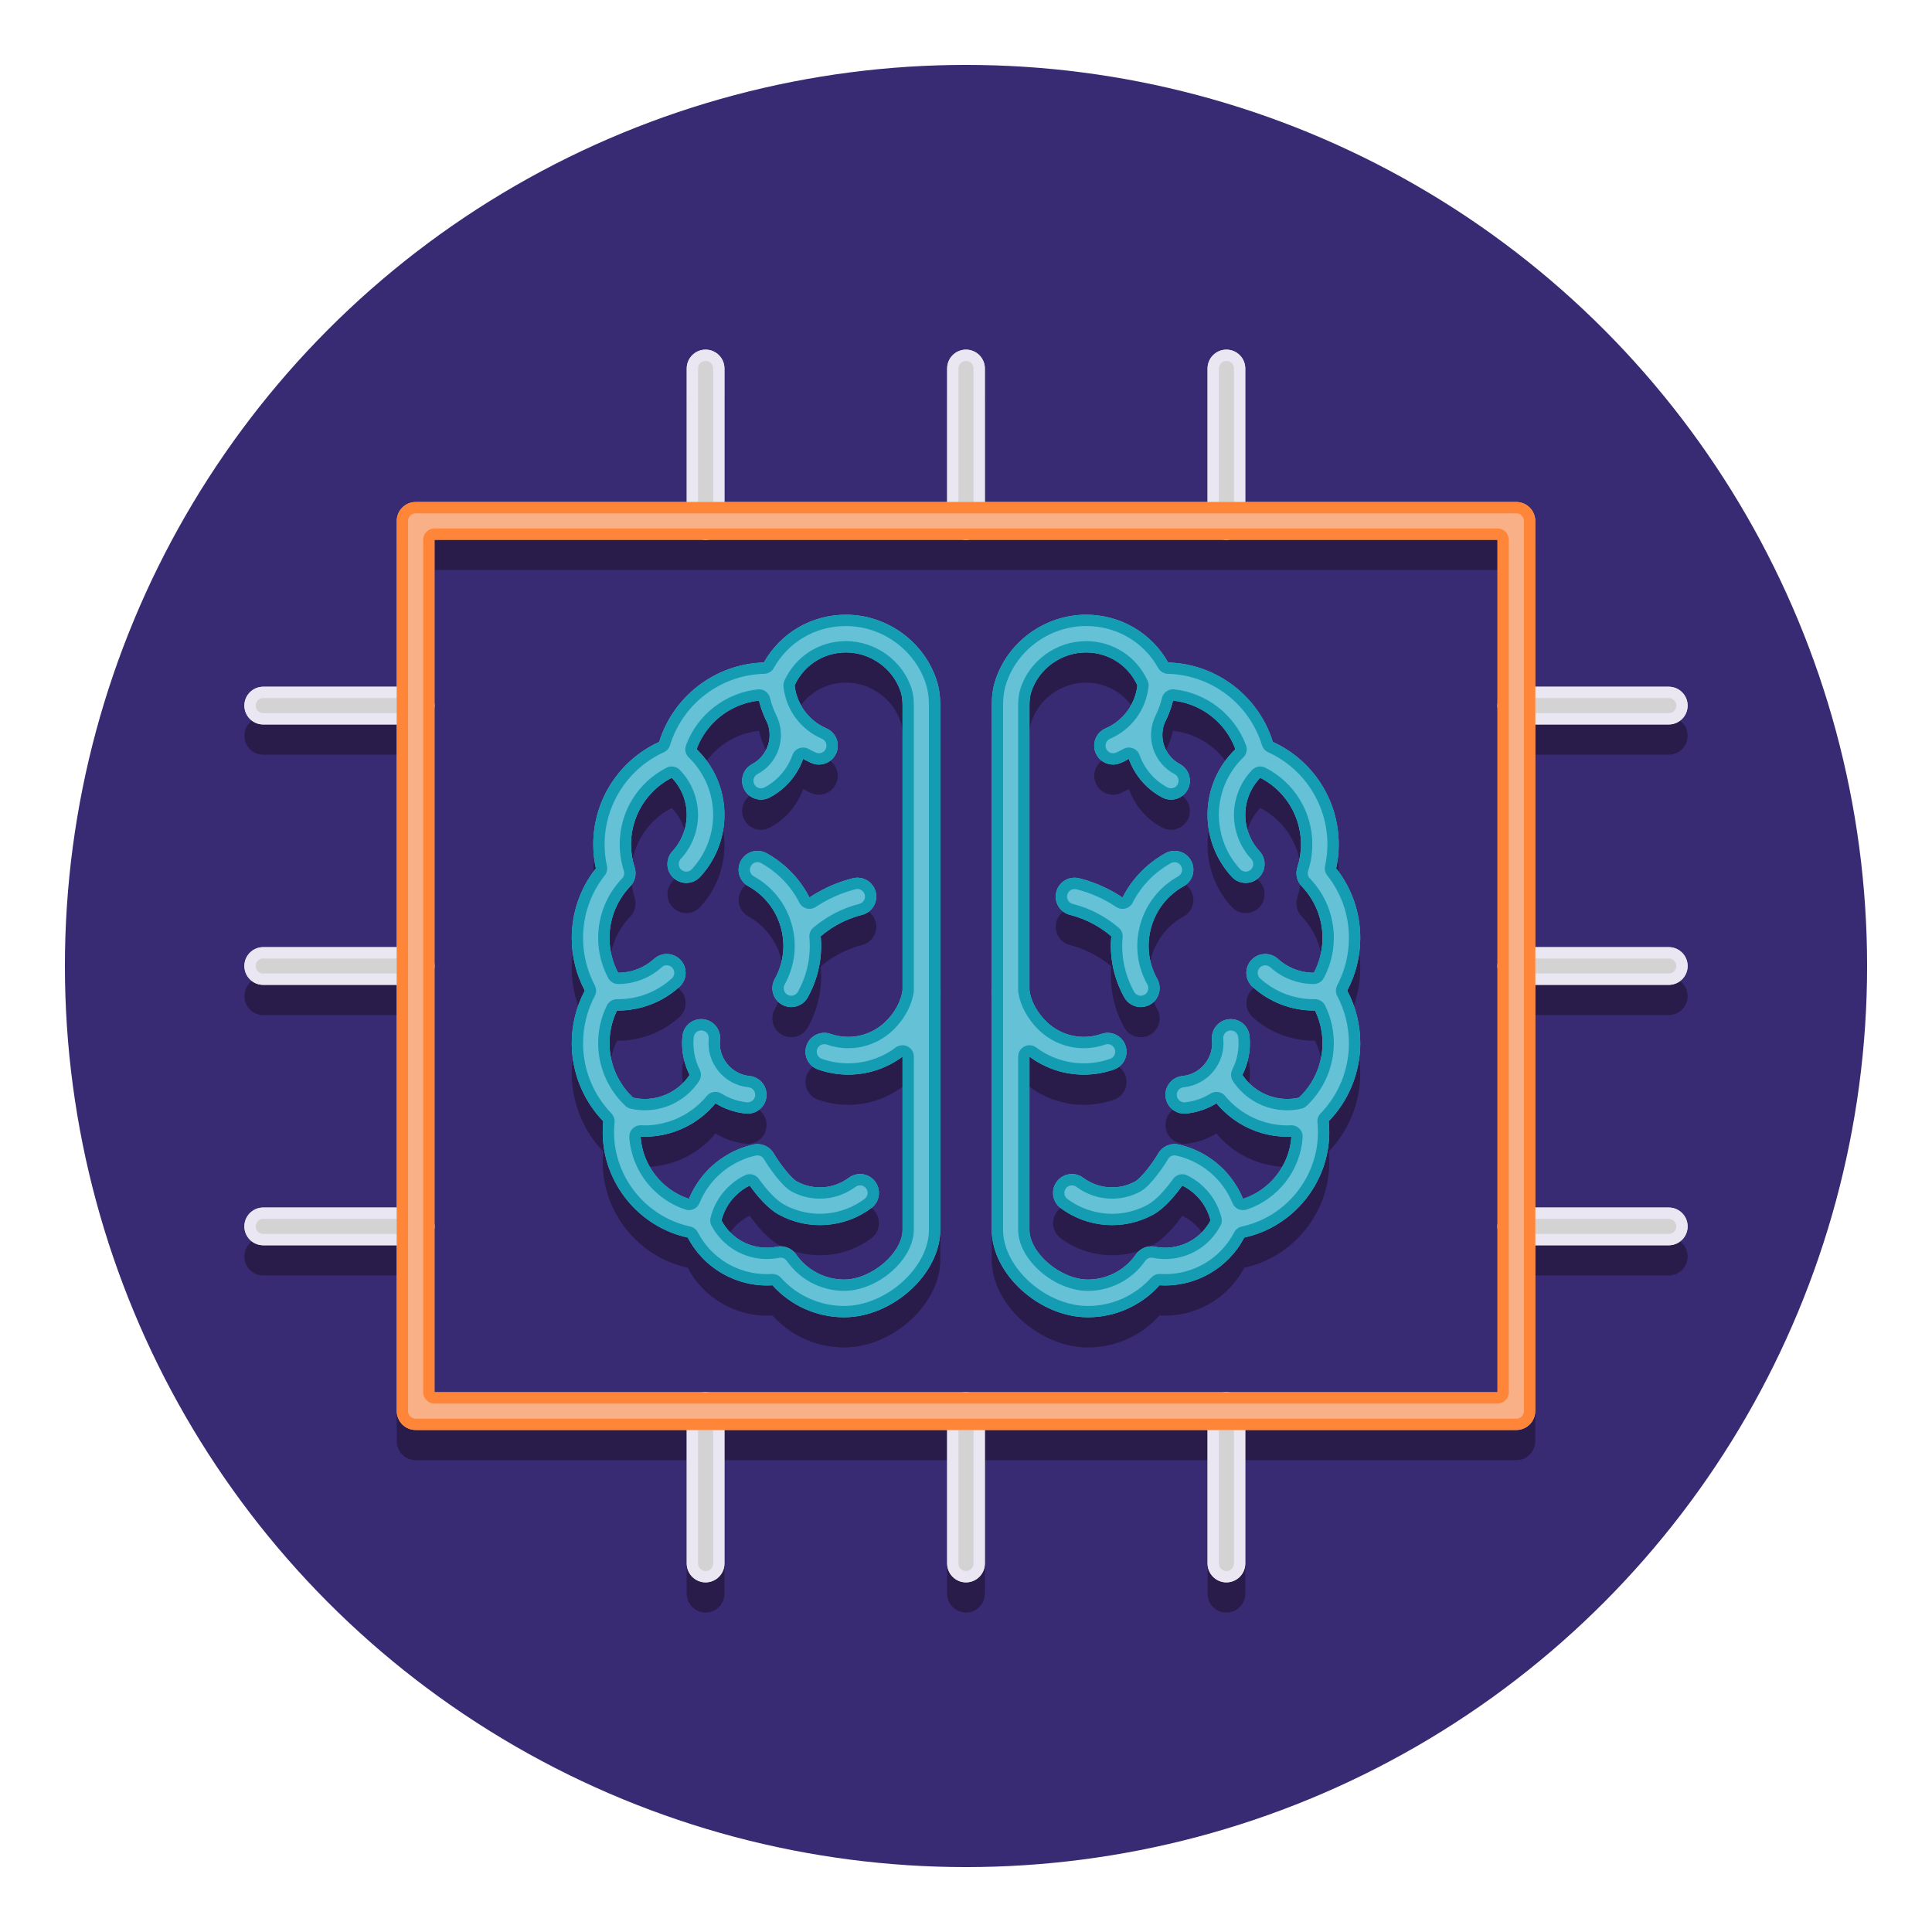 <?xml version="1.0" encoding="utf-8"?>
<!-- Generator: Adobe Illustrator 24.0.0, SVG Export Plug-In . SVG Version: 6.00 Build 0)  -->
<svg version="1.1" id="Layer_1" xmlns="http://www.w3.org/2000/svg" xmlns:xlink="http://www.w3.org/1999/xlink" x="0px" y="0px"
	 viewBox="0 0 256 256" style="enable-background:new 0 0 256 256;" xml:space="preserve">
<style type="text/css">
	.st0{fill:#382B73;}
	.st1{fill:#291B4A;}
	.st2{fill:#ED9ABC;}
	.st3{fill:#E54890;}
	.st4{fill:#D3D3D3;}
	.st5{fill:#EBE7F2;}
	.st6{fill:#F9B087;}
	.st7{fill:#FF8639;}
	.st8{fill:#65C1D6;}
	.st9{fill:#149CB2;}
</style>
<g>
	<g>
		<g>
			<g>
				<g>
					<circle class="st0" cx="128" cy="128" r="119.4"/>
				</g>
			</g>
		</g>
	</g>
	<g>
		<g>
			<g>
				<g>
					<path class="st1" d="M116.037,122.189c-0.338-1.34-1.697-2.149-3.036-1.812c-2.05,0.517-3.99,1.386-5.741,2.553
						c-1.254-2.461-3.207-4.497-5.676-5.87c-1.207-0.672-2.729-0.238-3.399,0.969s-0.237,2.729,0.97,3.4
						c2.11,1.174,3.637,3.099,4.299,5.421s0.38,4.764-0.794,6.874c-0.671,1.207-0.237,2.729,0.969,3.4
						c0.386,0.214,0.802,0.316,1.214,0.316c0.878,0,1.729-0.463,2.187-1.285c1.391-2.5,1.97-5.3,1.712-8.089
						c1.587-1.354,3.464-2.332,5.485-2.842C115.563,124.887,116.375,123.528,116.037,122.189z"/>
				</g>
			</g>
		</g>
		<g>
			<g>
				<g>
					<path class="st1" d="M79.937,152.577c-0.049,0.48-0.073,0.962-0.073,1.44c0,6.713,4.786,12.565,11.27,13.965
						c2.139,4.104,6.545,6.618,11.222,6.323c2.403,2.68,5.85,4.242,9.491,4.242c6.432,0,12.744-5.744,12.744-11.597V97.481
						c0-1.229-0.151-2.303-0.464-3.282c-1.639-5.149-6.588-8.746-12.035-8.746c-4.582,0-8.68,2.434-10.875,6.332
						c-6.406,0.166-12.007,4.468-13.869,10.523c-5.277,2.4-8.735,7.693-8.735,13.572c0,1.076,0.115,2.144,0.344,3.189
						c-2.069,2.623-3.195,5.847-3.195,9.222c0,2.452,0.593,4.833,1.727,6.971c-1.134,2.139-1.727,4.519-1.727,6.971
						C75.76,146.105,77.269,149.809,79.937,152.577z M90.2,131.229c-0.928-1.023-2.51-1.1-3.531-0.172
						c-1.316,1.194-3.01,1.829-4.757,1.831c-0.744-1.413-1.152-2.977-1.152-4.598c0-2.566,0.979-5.001,2.759-6.857
						c0.637-0.664,0.857-1.624,0.574-2.5c-0.319-0.987-0.481-2.015-0.481-3.055c0-3.751,2.121-7.139,5.395-8.816
						c1.341,1.394,2.073,3.271,1.98,5.244c-0.079,1.671-0.747,3.264-1.882,4.487c-0.938,1.013-0.879,2.594,0.133,3.533
						c0.481,0.446,1.091,0.667,1.699,0.667c0.672,0,1.342-0.269,1.834-0.8c1.936-2.087,3.075-4.804,3.21-7.651
						c0.166-3.513-1.195-6.858-3.68-9.259c1.292-3.522,4.517-6.052,8.275-6.446c0.22,0.923,0.539,1.81,0.959,2.642
						c1.02,2.104,0.21,4.661-1.872,5.766c-1.22,0.647-1.684,2.161-1.036,3.38c0.449,0.846,1.314,1.329,2.21,1.329
						c0.396,0,0.797-0.094,1.17-0.292c2.141-1.136,3.651-2.994,4.411-5.113c0.355,0.198,0.718,0.386,1.097,0.551
						c0.324,0.141,0.662,0.208,0.995,0.208c0.965,0,1.885-0.563,2.294-1.504c0.55-1.266-0.03-2.739-1.297-3.289
						c-2.35-1.021-3.917-3.179-4.207-5.697c1.225-2.66,3.831-4.366,6.791-4.366c3.295,0,6.285,2.164,7.271,5.263
						c0.153,0.481,0.228,1.059,0.228,1.765v37.729c-0.2,1.488-1.046,3.031-2.34,4.25c-1.933,1.819-4.69,2.409-7.201,1.537
						c-1.309-0.455-2.729,0.237-3.182,1.542c-0.453,1.304,0.237,2.729,1.541,3.182c1.307,0.454,2.652,0.674,3.986,0.674
						c2.572,0,5.092-0.831,7.195-2.395v22.951c0,3.083-4.125,6.597-7.744,6.597c-2.532,0-4.91-1.244-6.36-3.328
						c-0.473-0.68-1.244-1.072-2.052-1.072c-0.162,0-0.327,0.016-0.49,0.049c-0.441,0.088-0.893,0.133-1.343,0.133
						c-2.533,0-4.818-1.41-5.992-3.62c0.232-0.912,0.64-1.78,1.214-2.538c0.671-0.885,1.536-1.595,2.518-2.079
						c0.955,1.335,2.376,3.043,3.874,3.86c3.887,2.121,8.695,1.773,12.248-0.882c1.105-0.827,1.332-2.393,0.505-3.499
						s-2.393-1.332-3.499-0.505c-1.992,1.489-4.685,1.682-6.859,0.497c-0.774-0.422-2.225-2.274-3.093-3.738
						c-0.551-0.934-1.639-1.404-2.702-1.167c-2.776,0.626-5.254,2.222-6.976,4.494c-0.629,0.831-1.143,1.74-1.538,2.697
						c-3.572-1.159-6.166-4.442-6.409-8.248c0.181,0.008,0.363,0.021,0.543,0.021c3.609,0,7.073-1.634,9.377-4.44
						c1.201,0.748,2.562,1.225,4.011,1.37c0.085,0.008,0.169,0.012,0.252,0.012c1.269,0,2.355-0.962,2.484-2.251
						c0.138-1.374-0.864-2.599-2.238-2.737c-1.163-0.116-2.21-0.678-2.95-1.582c-0.739-0.904-1.083-2.042-0.967-3.204
						c0.138-1.374-0.864-2.599-2.238-2.737c-1.379-0.139-2.6,0.865-2.736,2.239c-0.18,1.794,0.159,3.558,0.951,5.13
						c-1.612,2.445-4.605,3.674-7.481,3.025c-1.994-1.872-3.139-4.476-3.139-7.214c0-1.52,0.346-2.995,1.002-4.339
						c0.051,0.001,0.101,0.006,0.152,0.006c2.984,0,5.868-1.101,8.114-3.138C91.051,133.833,91.128,132.252,90.2,131.229z"/>
				</g>
			</g>
		</g>
		<g>
			<g>
				<g>
					<path class="st1" d="M156.846,121.429c1.207-0.671,1.641-2.193,0.97-3.4s-2.192-1.642-3.399-0.969
						c-2.469,1.373-4.422,3.408-5.675,5.87c-1.751-1.167-3.691-2.035-5.742-2.553c-1.338-0.334-2.697,0.473-3.036,1.812
						c-0.338,1.339,0.474,2.698,1.812,3.036c2.021,0.51,3.898,1.488,5.485,2.842c-0.258,2.789,0.321,5.588,1.712,8.089
						c0.457,0.822,1.309,1.285,2.187,1.285c0.411,0,0.828-0.102,1.214-0.316c1.206-0.671,1.64-2.193,0.969-3.4
						c-1.174-2.11-1.456-4.552-0.794-6.874S154.735,122.603,156.846,121.429z"/>
				</g>
			</g>
		</g>
		<g>
			<g>
				<g>
					<path class="st1" d="M168.653,102.308c-1.862-6.055-7.463-10.357-13.869-10.523c-2.195-3.897-6.293-6.332-10.875-6.332
						c-5.447,0-10.396,3.596-12.035,8.745c-0.313,0.979-0.464,2.053-0.464,3.283v69.469c0,5.853,6.313,11.597,12.744,11.597
						c3.642,0,7.088-1.562,9.491-4.242c4.678,0.29,9.084-2.22,11.222-6.323c6.483-1.4,11.27-7.252,11.27-13.965
						c0-0.478-0.024-0.959-0.073-1.44c2.668-2.768,4.177-6.472,4.177-10.345c0-2.452-0.593-4.833-1.727-6.971
						c1.134-2.138,1.727-4.519,1.727-6.971c0-3.375-1.126-6.599-3.195-9.222c0.229-1.045,0.344-2.113,0.344-3.189
						C177.389,110,173.931,104.708,168.653,102.308z M165.972,134.761c2.246,2.038,5.13,3.138,8.114,3.138
						c0.05,0,0.101-0.005,0.152-0.006c0.656,1.344,1.002,2.82,1.002,4.339c0,2.739-1.146,5.343-3.139,7.214
						c-2.875,0.649-5.869-0.58-7.481-3.025c0.792-1.572,1.131-3.336,0.951-5.13c-0.137-1.373-1.343-2.372-2.736-2.239
						c-1.374,0.138-2.376,1.363-2.238,2.737c0.116,1.162-0.228,2.3-0.967,3.204c-0.74,0.904-1.787,1.466-2.95,1.582
						c-1.374,0.138-2.376,1.363-2.238,2.737c0.129,1.289,1.216,2.251,2.484,2.251c0.083,0,0.167-0.004,0.252-0.012
						c1.449-0.145,2.81-0.622,4.011-1.37c2.304,2.806,5.768,4.44,9.378,4.44c0.181,0,0.362-0.012,0.543-0.021
						c-0.244,3.806-2.837,7.089-6.409,8.248c-0.395-0.957-0.909-1.867-1.538-2.698c-1.722-2.271-4.199-3.867-6.976-4.494
						c-1.066-0.238-2.151,0.233-2.702,1.167c-0.75,1.269-2.241,3.274-3.093,3.738c-2.175,1.187-4.868,0.991-6.859-0.497
						c-1.106-0.827-2.674-0.601-3.499,0.505c-0.827,1.106-0.601,2.672,0.505,3.499c3.552,2.656,8.359,3.003,12.248,0.882
						c1.498-0.817,2.919-2.525,3.874-3.86c0.981,0.484,1.847,1.194,2.518,2.079c0.574,0.758,0.982,1.626,1.214,2.538
						c-1.174,2.21-3.459,3.62-5.992,3.62c-0.45,0-0.901-0.045-1.343-0.133c-0.978-0.2-1.975,0.207-2.542,1.023
						c-1.45,2.084-3.828,3.328-6.36,3.328c-3.619,0-7.744-3.514-7.744-6.597V144c2.103,1.564,4.624,2.395,7.195,2.395
						c1.333,0,2.68-0.221,3.986-0.674c1.304-0.453,1.994-1.877,1.541-3.182c-0.452-1.305-1.874-1.997-3.182-1.542
						c-2.508,0.871-5.269,0.282-7.201-1.537c-1.294-1.219-2.14-2.763-2.34-4.25V97.481c0-0.707,0.074-1.284,0.228-1.766
						c0.986-3.098,3.977-5.262,7.271-5.262c2.96,0,5.565,1.706,6.791,4.366c-0.29,2.518-1.857,4.676-4.207,5.697
						c-1.267,0.55-1.847,2.023-1.297,3.289c0.409,0.942,1.329,1.504,2.294,1.504c0.333,0,0.671-0.066,0.995-0.208
						c0.379-0.165,0.742-0.353,1.097-0.551c0.761,2.119,2.271,3.977,4.411,5.113c0.373,0.198,0.774,0.292,1.17,0.292
						c0.896,0,1.761-0.482,2.21-1.329c0.647-1.219,0.184-2.733-1.036-3.38c-2.082-1.104-2.892-3.662-1.872-5.766
						c0.42-0.832,0.739-1.719,0.959-2.642c3.758,0.394,6.983,2.923,8.275,6.446c-2.485,2.401-3.846,5.746-3.68,9.259
						c0.135,2.847,1.274,5.564,3.21,7.651c0.492,0.531,1.162,0.8,1.834,0.8c0.608,0,1.218-0.221,1.699-0.667
						c1.012-0.939,1.071-2.521,0.133-3.533c-1.135-1.223-1.803-2.816-1.882-4.487c-0.093-1.972,0.64-3.85,1.98-5.244
						c3.273,1.677,5.395,5.064,5.395,8.816c0,1.04-0.162,2.068-0.481,3.055c-0.283,0.875-0.063,1.835,0.574,2.5
						c1.779,1.856,2.759,4.291,2.759,6.857c0,1.621-0.408,3.185-1.152,4.599c-1.746-0.001-3.441-0.637-4.757-1.832
						c-1.021-0.928-2.604-0.85-3.531,0.172C164.872,132.252,164.949,133.833,165.972,134.761z"/>
				</g>
			</g>
		</g>
		<g>
			<g>
				<g>
					<path class="st1" d="M34.88,164.005c-1.381,0-2.5,1.119-2.5,2.5s1.119,2.5,2.5,2.5h17.694v21.974c0,1.381,1.119,2.5,2.5,2.5
						h35.92v17.694c0,1.381,1.119,2.5,2.5,2.5s2.5-1.119,2.5-2.5v-17.694H125.5v17.694c0,1.381,1.119,2.5,2.5,2.5s2.5-1.119,2.5-2.5
						v-17.694h29.506v17.694c0,1.381,1.119,2.5,2.5,2.5s2.5-1.119,2.5-2.5v-17.694h35.92c1.381,0,2.5-1.119,2.5-2.5v-21.974h17.694
						c1.381,0,2.5-1.119,2.5-2.5s-1.119-2.5-2.5-2.5h-17.694V134.5h17.694c1.381,0,2.5-1.119,2.5-2.5s-1.119-2.5-2.5-2.5h-17.694
						V99.995h17.694c1.381,0,2.5-1.119,2.5-2.5s-1.119-2.5-2.5-2.5h-17.694V73.021c0-1.381-1.119-2.5-2.5-2.5h-35.92V52.827
						c0-1.381-1.119-2.5-2.5-2.5s-2.5,1.119-2.5,2.5v17.694H130.5V52.827c0-1.381-1.119-2.5-2.5-2.5s-2.5,1.119-2.5,2.5v17.694
						H95.994V52.827c0-1.381-1.119-2.5-2.5-2.5s-2.5,1.119-2.5,2.5v17.694h-35.92c-1.381,0-2.5,1.119-2.5,2.5v21.974H34.88
						c-1.381,0-2.5,1.119-2.5,2.5s1.119,2.5,2.5,2.5h17.694V129.5H34.88c-1.381,0-2.5,1.119-2.5,2.5s1.119,2.5,2.5,2.5h17.694
						v29.505H34.88z M57.574,75.521h140.852v112.958H57.574V75.521z"/>
				</g>
			</g>
		</g>
	</g>
	<g>
		<g>
			<g>
				<g>
					<g>
						<g>
							<path class="st8" d="M108.51,101.309c0.965,0,1.885-0.563,2.294-1.504c0.55-1.266-0.03-2.739-1.297-3.289
								c-2.497-1.085-4.13-3.449-4.263-6.17c-0.067-1.379-1.25-2.451-2.618-2.375c-1.38,0.067-2.443,1.239-2.376,2.619
								c0.226,4.636,3.009,8.665,7.265,10.513C107.839,101.243,108.177,101.309,108.51,101.309z"/>
						</g>
					</g>
				</g>
				<g>
					<g>
						<g>
							<path class="st8" d="M99.662,101.247c-1.22,0.647-1.684,2.161-1.036,3.38c0.449,0.846,1.314,1.329,2.21,1.329
								c0.396,0,0.797-0.094,1.17-0.292c4.564-2.423,6.308-8.108,3.885-12.673c-0.648-1.221-2.163-1.684-3.38-1.037
								c-1.22,0.647-1.684,2.161-1.036,3.38C102.604,97.464,101.792,100.117,99.662,101.247z"/>
						</g>
					</g>
				</g>
				<g>
					<g>
						<g>
							<path class="st8" d="M89.237,116.328c0.481,0.446,1.091,0.667,1.699,0.667c0.672,0,1.342-0.269,1.834-0.8
								c1.936-2.087,3.075-4.804,3.21-7.651c0.194-4.105-1.684-7.991-5.021-10.395c-1.12-0.807-2.683-0.552-3.489,0.568
								c-0.808,1.121-0.553,2.683,0.567,3.49c1.961,1.412,3.063,3.692,2.949,6.101c-0.079,1.671-0.747,3.264-1.882,4.487
								C88.166,113.807,88.226,115.389,89.237,116.328z"/>
						</g>
					</g>
				</g>
				<g>
					<g>
						<g>
							<path class="st8" d="M85.434,150.621c4.59,0,8.955-2.635,10.982-6.974c0.585-1.251,0.045-2.739-1.206-3.324
								c-1.253-0.584-2.738-0.043-3.323,1.207c-1.5,3.209-5.177,4.828-8.545,3.77c-1.318-0.413-2.721,0.319-3.134,1.636
								c-0.414,1.317,0.318,2.721,1.636,3.134C83.031,150.443,84.24,150.621,85.434,150.621z"/>
						</g>
					</g>
				</g>
				<g>
					<g>
						<g>
							<path class="st8" d="M112.395,142.395c3.03,0,5.996-1.142,8.283-3.295c2.2-2.072,3.583-4.706,3.896-7.416
								c0.158-1.372-0.825-2.612-2.197-2.77c-1.374-0.159-2.612,0.826-2.77,2.197c-0.175,1.518-1.034,3.102-2.356,4.348
								c-1.933,1.819-4.69,2.409-7.201,1.537c-1.309-0.455-2.729,0.237-3.182,1.542c-0.453,1.304,0.237,2.729,1.541,3.182
								C109.715,142.174,111.061,142.395,112.395,142.395z"/>
						</g>
					</g>
				</g>
				<g>
					<g>
						<g>
							<path class="st8" d="M92.99,164.53c1.218,0,2.284-0.891,2.47-2.131c0.174-1.164,0.645-2.28,1.362-3.228
								c0.671-0.884,1.536-1.594,2.518-2.079c0.955,1.335,2.376,3.043,3.874,3.86c3.887,2.12,8.695,1.773,12.248-0.882
								c1.105-0.827,1.332-2.393,0.505-3.499c-0.827-1.105-2.393-1.333-3.499-0.505c-1.992,1.489-4.685,1.683-6.859,0.497
								c-0.774-0.422-2.225-2.274-3.093-3.738c-0.551-0.934-1.639-1.405-2.702-1.167c-2.776,0.626-5.254,2.222-6.977,4.494
								c-1.222,1.614-2.025,3.519-2.322,5.509c-0.204,1.366,0.738,2.638,2.104,2.842C92.743,164.521,92.867,164.53,92.99,164.53z"/>
						</g>
					</g>
				</g>
				<g>
					<g>
						<g>
							<path class="st8" d="M81.914,133.899c2.984,0,5.868-1.101,8.114-3.138c1.022-0.928,1.1-2.509,0.172-3.531
								c-0.928-1.023-2.51-1.1-3.531-0.172c-1.579,1.433-3.7,2.075-5.809,1.764c-1.374-0.208-2.637,0.743-2.839,2.108
								c-0.201,1.366,0.743,2.636,2.108,2.838C80.726,133.855,81.322,133.899,81.914,133.899z"/>
						</g>
					</g>
				</g>
				<g>
					<g>
						<g>
							<g>
								<path class="st8" d="M107.98,124.762c1.732-1.72,3.892-2.943,6.245-3.537c1.338-0.338,2.149-1.697,1.812-3.036
									c-0.338-1.339-1.697-2.151-3.036-1.812c-3.222,0.813-6.176,2.486-8.544,4.837c-0.979,0.973-0.985,2.556-0.013,3.535
									c0.489,0.493,1.132,0.739,1.774,0.739C106.855,125.488,107.492,125.246,107.98,124.762z"/>
							</g>
						</g>
					</g>
					<g>
						<g>
							<g>
								<path class="st8" d="M103.628,133.125c0.386,0.214,0.802,0.316,1.214,0.316c0.878,0,1.729-0.463,2.187-1.285
									c1.823-3.277,2.262-7.068,1.233-10.675s-3.399-6.597-6.678-8.42c-1.207-0.671-2.729-0.237-3.399,0.969
									c-0.671,1.207-0.237,2.729,0.97,3.4c2.11,1.174,3.637,3.099,4.299,5.421s0.38,4.764-0.794,6.874
									C101.988,130.931,102.422,132.454,103.628,133.125z"/>
							</g>
						</g>
					</g>
				</g>
				<g>
					<g>
						<g>
							<path class="st8" d="M93.165,135.053c-1.379-0.138-2.6,0.865-2.736,2.239c-0.25,2.491,0.486,4.931,2.072,6.868
								c1.585,1.938,3.83,3.142,6.321,3.392c0.085,0.008,0.169,0.012,0.252,0.012c1.269,0,2.355-0.962,2.484-2.251
								c0.138-1.374-0.864-2.599-2.238-2.737c-1.163-0.116-2.21-0.678-2.95-1.582c-0.739-0.904-1.083-2.042-0.967-3.204
								C95.541,136.416,94.539,135.19,93.165,135.053z"/>
						</g>
					</g>
				</g>
				<g>
					<g>
						<g>
							<path class="st8" d="M79.937,148.577c-0.049,0.48-0.073,0.962-0.073,1.44c0,6.713,4.786,12.565,11.27,13.965
								c2.139,4.104,6.545,6.622,11.222,6.323c2.403,2.68,5.85,4.242,9.491,4.242c6.432,0,12.744-5.744,12.744-11.597V93.481
								c0-1.229-0.151-2.303-0.464-3.282c-1.639-5.149-6.588-8.746-12.035-8.746c-4.582,0-8.68,2.434-10.875,6.332
								c-6.406,0.166-12.007,4.468-13.869,10.523c-5.277,2.4-8.735,7.693-8.735,13.572c0,1.076,0.115,2.144,0.344,3.189
								c-2.069,2.623-3.195,5.847-3.195,9.222c0,2.452,0.593,4.833,1.727,6.971c-1.134,2.139-1.727,4.519-1.727,6.971
								C75.76,142.105,77.269,145.809,79.937,148.577z M82.469,129.855c-1.118-1.643-1.709-3.567-1.709-5.564
								c0-2.566,0.979-5.001,2.759-6.857c0.637-0.664,0.857-1.624,0.574-2.5c-0.319-0.987-0.481-2.015-0.481-3.055
								c0-4.216,2.676-7.979,6.659-9.362c0.831-0.289,1.449-0.992,1.628-1.854c0.947-4.568,5.028-7.884,9.702-7.884
								c0.315,0,0.626,0.017,0.935,0.046c1.104,0.106,2.159-0.542,2.563-1.584c1.13-2.909,3.874-4.788,6.992-4.788
								c3.295,0,6.285,2.164,7.271,5.263c0.153,0.481,0.228,1.059,0.228,1.765v69.469c0,3.083-4.125,6.597-7.744,6.597
								c-2.532,0-4.91-1.244-6.36-3.328c-0.473-0.68-1.244-1.072-2.052-1.072c-0.162,0-0.327,0.016-0.49,0.049
								c-0.441,0.088-0.893,0.133-1.343,0.133c-2.726,0-5.181-1.619-6.255-4.125c-0.167-0.39-0.431-0.73-0.767-0.99l-0.668-0.519
								c-0.337-0.262-0.736-0.433-1.159-0.497c-4.497-0.677-7.889-4.624-7.889-9.181c0-0.583,0.057-1.176,0.169-1.761
								c0.083-0.431,0.051-0.877-0.094-1.292l-0.071-0.207c-0.143-0.412-0.39-0.779-0.717-1.066
								c-2.155-1.884-3.391-4.603-3.391-7.459c0-1.997,0.591-3.921,1.709-5.565C83.046,131.818,83.046,130.704,82.469,129.855z"/>
						</g>
					</g>
				</g>
			</g>
			<g>
				<g>
					<g>
						<g>
							<path class="st8" d="M147.49,101.309c0.333,0,0.671-0.066,0.995-0.208c4.256-1.849,7.039-5.877,7.265-10.513
								c0.067-1.379-0.996-2.552-2.376-2.619c-1.363-0.072-2.551,0.997-2.618,2.375c-0.133,2.721-1.766,5.085-4.263,6.17
								c-1.267,0.55-1.847,2.023-1.297,3.289C145.605,100.747,146.525,101.309,147.49,101.309z"/>
						</g>
					</g>
				</g>
				<g>
					<g>
						<g>
							<path class="st8" d="M153.489,91.954c-1.219-0.648-2.734-0.184-3.38,1.037c-2.423,4.565-0.68,10.25,3.885,12.673
								c0.373,0.198,0.774,0.292,1.17,0.292c0.896,0,1.761-0.482,2.21-1.329c0.647-1.219,0.184-2.733-1.036-3.38
								c-2.13-1.13-2.942-3.783-1.813-5.913C155.173,94.114,154.709,92.601,153.489,91.954z"/>
						</g>
					</g>
				</g>
				<g>
					<g>
						<g>
							<path class="st8" d="M167.963,102.206c1.12-0.807,1.375-2.369,0.567-3.49c-0.808-1.121-2.368-1.375-3.489-0.568
								c-3.338,2.404-5.216,6.29-5.021,10.395c0.135,2.847,1.274,5.564,3.21,7.651c0.492,0.531,1.162,0.8,1.834,0.8
								c0.608,0,1.218-0.221,1.699-0.667c1.012-0.939,1.071-2.521,0.133-3.533c-1.135-1.223-1.803-2.816-1.882-4.487
								C164.9,105.898,166.002,103.618,167.963,102.206z"/>
						</g>
					</g>
				</g>
				<g>
					<g>
						<g>
							<path class="st8" d="M170.566,150.621c1.193,0,2.402-0.178,3.59-0.551c1.317-0.414,2.05-1.817,1.636-3.134
								c-0.413-1.317-1.817-2.05-3.134-1.636c-3.367,1.058-7.045-0.561-8.545-3.77c-0.584-1.25-2.068-1.79-3.323-1.207
								c-1.251,0.585-1.791,2.073-1.206,3.324C161.611,147.986,165.976,150.621,170.566,150.621z"/>
						</g>
					</g>
				</g>
				<g>
					<g>
						<g>
							<path class="st8" d="M143.605,142.395c1.333,0,2.68-0.221,3.986-0.674c1.304-0.453,1.994-1.877,1.541-3.182
								c-0.452-1.305-1.874-1.996-3.182-1.542c-2.508,0.873-5.269,0.283-7.201-1.537c-1.322-1.246-2.182-2.831-2.356-4.348
								c-0.157-1.372-1.408-2.354-2.77-2.197c-1.372,0.158-2.355,1.398-2.197,2.77c0.313,2.71,1.695,5.344,3.896,7.416
								C137.609,141.253,140.575,142.395,143.605,142.395z"/>
						</g>
					</g>
				</g>
				<g>
					<g>
						<g>
							<path class="st8" d="M152.786,160.952c1.498-0.817,2.919-2.525,3.874-3.86c0.981,0.485,1.847,1.194,2.517,2.078
								c0.719,0.948,1.189,2.064,1.363,3.229c0.186,1.24,1.252,2.131,2.47,2.131c0.122,0,0.247-0.009,0.372-0.028
								c1.365-0.204,2.308-1.476,2.104-2.842c-0.297-1.99-1.101-3.895-2.323-5.51c-1.722-2.271-4.199-3.867-6.976-4.493
								c-1.066-0.239-2.151,0.234-2.702,1.167c-0.75,1.269-2.241,3.274-3.093,3.738c-2.175,1.187-4.868,0.991-6.859-0.497
								c-1.106-0.828-2.674-0.601-3.499,0.505c-0.827,1.106-0.601,2.672,0.505,3.499
								C144.09,162.726,148.897,163.074,152.786,160.952z"/>
						</g>
					</g>
				</g>
				<g>
					<g>
						<g>
							<path class="st8" d="M175.87,133.768c1.365-0.202,2.31-1.472,2.108-2.838c-0.202-1.366-1.465-2.314-2.839-2.108
								c-2.105,0.311-4.229-0.331-5.809-1.764c-1.021-0.928-2.604-0.85-3.531,0.172c-0.928,1.022-0.851,2.604,0.172,3.531
								c2.246,2.038,5.13,3.138,8.114,3.138C174.678,133.899,175.274,133.855,175.87,133.768z"/>
						</g>
					</g>
				</g>
				<g>
					<g>
						<g>
							<g>
								<path class="st8" d="M148.02,124.762c0.488,0.484,1.125,0.726,1.762,0.726c0.643,0,1.285-0.247,1.774-0.739
									c0.973-0.979,0.967-2.563-0.013-3.535c-2.368-2.351-5.322-4.024-8.544-4.837c-1.338-0.336-2.697,0.473-3.036,1.812
									c-0.338,1.339,0.474,2.698,1.812,3.036C144.128,121.819,146.287,123.042,148.02,124.762z"/>
							</g>
						</g>
					</g>
					<g>
						<g>
							<g>
								<path class="st8" d="M156.846,117.429c1.207-0.671,1.641-2.193,0.97-3.4c-0.671-1.206-2.192-1.641-3.399-0.969
									c-3.278,1.823-5.649,4.813-6.678,8.42s-0.59,7.398,1.233,10.675c0.457,0.822,1.309,1.285,2.187,1.285
									c0.411,0,0.828-0.102,1.214-0.316c1.206-0.671,1.64-2.193,0.969-3.4c-1.174-2.11-1.456-4.552-0.794-6.874
									S154.735,118.603,156.846,117.429z"/>
							</g>
						</g>
					</g>
				</g>
				<g>
					<g>
						<g>
							<path class="st8" d="M156.68,142.576c-1.374,0.138-2.376,1.363-2.238,2.737c0.129,1.289,1.216,2.251,2.484,2.251
								c0.083,0,0.167-0.004,0.252-0.012c2.491-0.25,4.736-1.454,6.321-3.392c1.586-1.938,2.322-4.377,2.072-6.868
								c-0.137-1.373-1.343-2.371-2.736-2.239c-1.374,0.138-2.376,1.363-2.238,2.737c0.116,1.162-0.228,2.3-0.967,3.204
								C158.89,141.897,157.843,142.459,156.68,142.576z"/>
						</g>
					</g>
				</g>
				<g>
					<g>
						<g>
							<path class="st8" d="M168.653,98.308c-1.862-6.055-7.463-10.357-13.869-10.523c-2.195-3.897-6.293-6.332-10.875-6.332
								c-5.447,0-10.396,3.596-12.035,8.745c-0.313,0.979-0.464,2.053-0.464,3.283v69.469c0,5.853,6.313,11.597,12.744,11.597
								c3.642,0,7.088-1.562,9.491-4.242c4.678,0.293,9.084-2.219,11.222-6.323c6.483-1.4,11.27-7.252,11.27-13.965
								c0-0.478-0.024-0.959-0.073-1.44c2.668-2.768,4.177-6.472,4.177-10.345c0-2.452-0.593-4.833-1.727-6.971
								c1.134-2.138,1.727-4.519,1.727-6.971c0-3.375-1.126-6.599-3.195-9.222c0.229-1.045,0.344-2.113,0.344-3.189
								C177.389,106,173.931,100.708,168.653,98.308z M173.531,132.667c1.118,1.644,1.709,3.568,1.709,5.565
								c0,2.856-1.235,5.575-3.391,7.459c-0.327,0.287-0.595,0.712-0.736,1.124l-0.052,0.148c-0.145,0.415-0.177,0.861-0.094,1.292
								c0.112,0.585,0.169,1.178,0.169,1.761c0,4.557-3.392,8.504-7.889,9.181c-0.423,0.063-0.822,0.234-1.159,0.497l-0.668,0.519
								c-0.336,0.26-0.6,0.601-0.767,0.99c-1.074,2.506-3.529,4.125-6.255,4.125c-0.45,0-0.901-0.045-1.343-0.133
								c-0.978-0.201-1.975,0.207-2.542,1.023c-1.45,2.084-3.828,3.328-6.36,3.328c-3.619,0-7.744-3.514-7.744-6.597V93.481
								c0-0.707,0.074-1.284,0.228-1.766c0.986-3.098,3.977-5.262,7.271-5.262c3.118,0,5.862,1.879,6.992,4.788
								c0.404,1.042,1.456,1.694,2.563,1.584c0.309-0.029,0.619-0.046,0.935-0.046c4.674,0,8.755,3.315,9.702,7.884
								c0.179,0.861,0.797,1.565,1.628,1.854c3.983,1.384,6.659,5.146,6.659,9.362c0,1.04-0.162,2.068-0.481,3.055
								c-0.283,0.875-0.063,1.835,0.574,2.5c1.779,1.856,2.759,4.291,2.759,6.857c0,1.997-0.591,3.921-1.709,5.564
								C172.954,130.704,172.954,131.818,173.531,132.667z"/>
						</g>
					</g>
				</g>
			</g>
		</g>
		<g>
			<g>
				<g>
					<g>
						<path class="st9" d="M116.037,118.189c-0.286-1.133-1.303-1.889-2.421-1.889c-0.203,0-0.409,0.025-0.615,0.077
							c-2.05,0.517-3.99,1.386-5.741,2.553c-1.254-2.461-3.207-4.497-5.676-5.87c-0.385-0.214-0.802-0.316-1.213-0.316
							c-0.878,0-1.729,0.463-2.186,1.285c-0.671,1.207-0.237,2.729,0.97,3.4c2.11,1.174,3.637,3.099,4.299,5.421
							s0.38,4.764-0.794,6.874c-0.671,1.207-0.237,2.729,0.969,3.4c0.386,0.214,0.802,0.316,1.214,0.316
							c0.878,0,1.729-0.463,2.187-1.285c1.391-2.5,1.97-5.3,1.712-8.089c1.587-1.354,3.464-2.332,5.485-2.842
							C115.563,120.887,116.375,119.528,116.037,118.189z M113.858,119.77c-2.224,0.562-4.331,1.653-6.091,3.155
							c-0.371,0.317-0.565,0.793-0.52,1.279c0.232,2.509-0.297,5.007-1.529,7.222c-0.176,0.317-0.512,0.514-0.876,0.514
							c-0.17,0-0.333-0.043-0.485-0.127c-0.481-0.268-0.655-0.878-0.387-1.36c1.369-2.461,1.698-5.307,0.926-8.015
							s-2.552-4.952-5.013-6.321c-0.482-0.268-0.655-0.878-0.388-1.36c0.177-0.317,0.512-0.514,0.876-0.514
							c0.17,0,0.333,0.042,0.484,0.127c2.189,1.217,3.942,3.029,5.068,5.24c0.194,0.382,0.543,0.662,0.957,0.77
							c0.125,0.033,0.253,0.049,0.38,0.049c0.293,0,0.583-0.086,0.832-0.252c1.627-1.084,3.402-1.874,5.278-2.347
							c0.082-0.021,0.165-0.031,0.247-0.031c0.457,0,0.854,0.311,0.966,0.756C114.718,119.091,114.393,119.635,113.858,119.77z"/>
					</g>
				</g>
			</g>
			<g>
				<g>
					<g>
						<path class="st9" d="M79.937,148.577c-0.049,0.48-0.073,0.962-0.073,1.44c0,6.713,4.786,12.565,11.27,13.965
							c2.024,3.883,6.079,6.347,10.471,6.347c0.249,0,0.499-0.008,0.75-0.024c2.403,2.68,5.85,4.242,9.491,4.242
							c6.432,0,12.744-5.744,12.744-11.597V93.481c0-1.229-0.151-2.303-0.464-3.282c-1.639-5.149-6.588-8.746-12.035-8.746
							c-4.582,0-8.68,2.434-10.875,6.332c-6.406,0.166-12.007,4.468-13.869,10.523c-5.277,2.4-8.735,7.693-8.735,13.572
							c0,1.076,0.115,2.144,0.344,3.189c-2.069,2.623-3.195,5.847-3.195,9.222c0,2.452,0.593,4.833,1.727,6.971
							c-1.134,2.139-1.727,4.519-1.727,6.971C75.76,142.105,77.269,145.809,79.937,148.577z M78.812,130.559
							c-1.015-1.915-1.552-4.082-1.552-6.268c0-3.043,0.993-5.911,2.873-8.292c0.278-0.353,0.384-0.811,0.288-1.25
							c-0.205-0.938-0.309-1.904-0.309-2.869c0-5.244,3.084-10.036,7.856-12.206c0.391-0.178,0.686-0.514,0.813-0.925
							c1.695-5.511,6.708-9.315,12.474-9.464c0.528-0.014,1.009-0.303,1.268-0.763c1.964-3.486,5.541-5.568,9.568-5.568
							c4.802,0,9.163,3.167,10.606,7.702c0.264,0.828,0.393,1.753,0.393,2.826v69.469c0,5.001-5.675,10.097-11.244,10.097
							c-3.189,0-6.241-1.365-8.374-3.744c-0.286-0.318-0.692-0.499-1.117-0.499c-0.032,0-0.064,0.001-0.096,0.003
							c-0.219,0.014-0.437,0.021-0.655,0.021c-3.858,0-7.36-2.123-9.141-5.54c-0.206-0.396-0.578-0.679-1.014-0.773
							c-5.844-1.262-10.086-6.518-10.086-12.499c0-0.427,0.022-0.86,0.066-1.288c0.045-0.439-0.106-0.875-0.412-1.193
							c-2.423-2.513-3.757-5.818-3.757-9.304c0-2.186,0.537-4.354,1.552-6.269C79.045,131.524,79.045,130.998,78.812,130.559z"/>
						<path class="st9" d="M81.913,132.398c-0.001,0-0.002,0-0.003,0l-0.126-0.005c-0.007,0-0.015,0-0.022,0
							c-0.573,0-1.096,0.326-1.348,0.842c-0.766,1.569-1.155,3.25-1.155,4.997c0,3.125,1.317,6.153,3.613,8.308
							c0.195,0.183,0.435,0.31,0.696,0.369c0.614,0.139,1.244,0.209,1.874,0.209c2.904,0,5.592-1.447,7.19-3.872
							c0.296-0.448,0.329-1.021,0.087-1.5c-0.671-1.332-0.947-2.821-0.798-4.307c0.051-0.513,0.477-0.9,0.99-0.9
							c0.034,0,0.069,0.002,0.104,0.005c0.549,0.055,0.95,0.546,0.895,1.095c-0.156,1.56,0.305,3.088,1.299,4.304
							c0.994,1.214,2.401,1.968,3.961,2.124c0.549,0.055,0.95,0.546,0.895,1.095c-0.051,0.513-0.478,0.9-0.992,0.9
							c-0.035,0-0.07-0.002-0.103-0.005c-1.201-0.12-2.334-0.508-3.368-1.151c-0.245-0.153-0.52-0.227-0.792-0.227
							c-0.436,0-0.866,0.19-1.16,0.548c-2.001,2.437-5.073,3.892-8.218,3.892c-0.112,0-0.223-0.006-0.335-0.012l-0.139-0.007
							c-0.023-0.001-0.046-0.001-0.069-0.001c-0.402,0-0.788,0.161-1.07,0.449c-0.299,0.304-0.454,0.721-0.427,1.147
							c0.28,4.375,3.271,8.225,7.443,9.579c0.154,0.05,0.31,0.073,0.463,0.073c0.592,0,1.149-0.353,1.386-0.928
							c0.353-0.855,0.806-1.65,1.346-2.364c1.509-1.99,3.679-3.388,6.109-3.937c0.074-0.017,0.149-0.025,0.223-0.025
							c0.352,0,0.681,0.188,0.862,0.494c0.559,0.942,2.307,3.55,3.665,4.289c1.145,0.625,2.444,0.955,3.755,0.955
							c1.693,0,3.37-0.557,4.721-1.567c0.22-0.165,0.446-0.199,0.597-0.199c0.319,0,0.612,0.146,0.803,0.402
							c0.16,0.214,0.227,0.477,0.189,0.741c-0.038,0.264-0.177,0.498-0.391,0.658c-1.694,1.266-3.797,1.963-5.924,1.963
							c-1.646,0-3.274-0.414-4.708-1.196c-0.982-0.536-2.18-1.749-3.372-3.416c-0.29-0.405-0.75-0.628-1.221-0.628
							c-0.224,0-0.451,0.051-0.664,0.156c-1.191,0.588-2.245,1.459-3.049,2.518c-0.689,0.909-1.184,1.943-1.472,3.074
							c-0.092,0.362-0.046,0.745,0.129,1.074c1.447,2.724,4.251,4.416,7.317,4.416c0.547,0,1.097-0.054,1.642-0.163
							c0.061-0.012,0.125-0.019,0.191-0.019c0.327,0,0.634,0.16,0.821,0.428c1.73,2.487,4.568,3.971,7.592,3.971
							c4.492,0,9.244-4.162,9.244-8.097V140c0-0.567-0.32-1.086-0.827-1.34c-0.213-0.107-0.444-0.16-0.673-0.16
							c-0.317,0-0.632,0.1-0.896,0.296c-1.846,1.373-4.024,2.099-6.3,2.099c-1.188,0-2.364-0.199-3.494-0.591
							c-0.521-0.181-0.797-0.752-0.616-1.274c0.14-0.403,0.518-0.673,0.942-0.673c0.111,0,0.223,0.019,0.331,0.057
							c0.916,0.318,1.869,0.479,2.833,0.479c2.193,0,4.284-0.831,5.889-2.342c1.533-1.444,2.553-3.319,2.798-5.142
							c0.009-0.066,0.013-0.133,0.013-0.199V93.481c0-0.865-0.098-1.591-0.298-2.22c-1.182-3.714-4.76-6.308-8.701-6.308
							c-3.541,0-6.665,2.007-8.153,5.238c-0.115,0.25-0.159,0.526-0.128,0.799c0.355,3.088,2.262,5.668,5.099,6.901
							c0.506,0.22,0.738,0.81,0.519,1.316c-0.159,0.366-0.519,0.602-0.918,0.602c-0.137,0-0.27-0.028-0.397-0.083
							c-0.294-0.128-0.601-0.282-0.964-0.485c-0.226-0.126-0.478-0.19-0.731-0.19c-0.178,0-0.356,0.031-0.526,0.095
							c-0.413,0.155-0.737,0.483-0.885,0.898c-0.666,1.856-1.981,3.381-3.702,4.294c-0.147,0.078-0.304,0.117-0.467,0.117
							c-0.372,0-0.711-0.204-0.885-0.532c-0.125-0.236-0.151-0.506-0.073-0.761c0.078-0.255,0.251-0.465,0.487-0.59
							c2.798-1.484,3.905-4.886,2.509-7.767c-0.362-0.717-0.644-1.495-0.839-2.314c-0.162-0.681-0.771-1.153-1.458-1.153
							c-0.052,0-0.105,0.003-0.158,0.008c-4.299,0.451-8.039,3.364-9.527,7.421c-0.204,0.557-0.061,1.183,0.366,1.595
							c2.192,2.118,3.367,5.073,3.224,8.109c-0.118,2.494-1.117,4.875-2.812,6.702c-0.191,0.206-0.452,0.32-0.734,0.32
							c-0.252,0-0.494-0.095-0.679-0.266c-0.404-0.375-0.428-1.01-0.054-1.414c1.375-1.482,2.185-3.413,2.281-5.437
							c0.11-2.34-0.764-4.656-2.398-6.354c-0.29-0.302-0.683-0.46-1.082-0.46c-0.232,0-0.467,0.054-0.683,0.165
							c-3.831,1.963-6.211,5.852-6.211,10.151c0,1.197,0.187,2.38,0.554,3.516c0.113,0.351,0.025,0.734-0.23,1
							c-2.048,2.136-3.176,4.94-3.176,7.895c0,1.845,0.446,3.627,1.325,5.297c0.26,0.493,0.771,0.801,1.327,0.801
							c0,0,0.001,0,0.001,0c2.141-0.002,4.188-0.791,5.765-2.221c0.184-0.167,0.422-0.259,0.67-0.259
							c0.286,0,0.55,0.116,0.742,0.329c0.179,0.198,0.271,0.453,0.258,0.72c-0.013,0.267-0.129,0.513-0.327,0.692
							C87.067,131.422,84.545,132.398,81.913,132.398z M90.2,127.229c-0.493-0.544-1.172-0.821-1.853-0.821
							c-0.599,0-1.2,0.214-1.678,0.649c-1.316,1.194-3.009,1.829-4.757,1.831c-0.744-1.413-1.152-2.977-1.152-4.598
							c0-2.566,0.979-5.001,2.759-6.857c0.637-0.664,0.857-1.624,0.574-2.5c-0.319-0.987-0.481-2.015-0.481-3.055
							c0-3.751,2.121-7.139,5.395-8.816c1.341,1.394,2.073,3.271,1.98,5.244c-0.079,1.671-0.747,3.264-1.882,4.487
							c-0.938,1.013-0.879,2.594,0.133,3.533c0.481,0.446,1.091,0.667,1.699,0.667c0.672,0,1.342-0.269,1.834-0.8
							c1.936-2.087,3.075-4.804,3.21-7.651c0.166-3.513-1.195-6.858-3.68-9.259c1.292-3.522,4.517-6.052,8.275-6.446
							c0.22,0.923,0.539,1.81,0.959,2.642c1.02,2.104,0.21,4.661-1.872,5.766c-1.22,0.647-1.684,2.161-1.036,3.38
							c0.449,0.846,1.314,1.329,2.21,1.329c0.396,0,0.797-0.094,1.17-0.292c2.141-1.136,3.651-2.994,4.411-5.113
							c0.355,0.198,0.718,0.386,1.097,0.551c0.324,0.141,0.662,0.208,0.995,0.208c0.965,0,1.885-0.563,2.294-1.504
							c0.55-1.266-0.03-2.739-1.297-3.289c-2.35-1.021-3.917-3.179-4.207-5.697c1.225-2.66,3.831-4.366,6.791-4.366
							c3.295,0,6.285,2.164,7.271,5.263c0.153,0.481,0.228,1.059,0.228,1.765v37.729c-0.2,1.488-1.046,3.031-2.34,4.25
							c-1.342,1.263-3.082,1.933-4.86,1.933c-0.783,0-1.573-0.13-2.341-0.396c-0.273-0.095-0.55-0.14-0.823-0.14
							c-1.036,0-2.001,0.649-2.359,1.682c-0.453,1.304,0.237,2.729,1.541,3.182c1.307,0.454,2.652,0.674,3.986,0.674
							c2.572,0,5.092-0.831,7.195-2.395v22.951c0,3.083-4.125,6.597-7.744,6.597c-2.532,0-4.91-1.244-6.36-3.328
							c-0.473-0.68-1.244-1.072-2.052-1.072c-0.162,0-0.327,0.016-0.49,0.049c-0.441,0.088-0.893,0.133-1.343,0.133
							c-2.533,0-4.818-1.41-5.992-3.62c0.232-0.912,0.64-1.78,1.214-2.538c0.671-0.884,1.536-1.594,2.518-2.079
							c0.955,1.335,2.376,3.043,3.874,3.86c1.694,0.924,3.563,1.379,5.426,1.379c2.413,0,4.817-0.763,6.822-2.261
							c1.105-0.827,1.332-2.393,0.505-3.499c-0.491-0.656-1.243-1.003-2.004-1.003c-0.521,0-1.046,0.162-1.495,0.498
							c-1.124,0.84-2.472,1.268-3.823,1.268c-1.043,0-2.089-0.255-3.036-0.771c-0.774-0.422-2.225-2.274-3.093-3.738
							c-0.456-0.772-1.279-1.229-2.152-1.229c-0.182,0-0.367,0.02-0.551,0.061c-2.776,0.626-5.254,2.222-6.977,4.494
							c-0.629,0.831-1.142,1.74-1.537,2.697c-3.572-1.159-6.166-4.442-6.409-8.248c0.181,0.008,0.363,0.021,0.543,0.021
							c3.609,0,7.073-1.634,9.377-4.44c1.201,0.748,2.562,1.225,4.011,1.37c0.085,0.008,0.169,0.012,0.252,0.012
							c1.269,0,2.355-0.962,2.484-2.251c0.138-1.374-0.864-2.599-2.238-2.737c-1.163-0.116-2.21-0.678-2.95-1.582
							c-0.739-0.904-1.083-2.042-0.967-3.204c0.138-1.374-0.864-2.599-2.238-2.737c-0.085-0.009-0.17-0.013-0.254-0.013
							c-1.272,0-2.354,0.963-2.483,2.251c-0.18,1.794,0.159,3.558,0.951,5.13c-1.324,2.009-3.58,3.197-5.938,3.197
							c-0.513,0-1.029-0.056-1.543-0.172c-1.994-1.871-3.139-4.476-3.139-7.214c0-1.52,0.346-2.995,1.002-4.339
							c0.051,0.001,0.101,0.006,0.152,0.006c2.984,0,5.868-1.101,8.114-3.138C91.051,129.833,91.128,128.252,90.2,127.229z"/>
					</g>
				</g>
			</g>
			<g>
				<g>
					<g>
						<path class="st9" d="M156.846,117.429c1.207-0.671,1.641-2.193,0.97-3.4c-0.457-0.821-1.308-1.285-2.186-1.285
							c-0.411,0-0.828,0.102-1.213,0.316c-2.469,1.373-4.422,3.408-5.675,5.87c-1.751-1.167-3.691-2.035-5.742-2.553
							c-0.205-0.051-0.41-0.076-0.612-0.076c-1.118,0-2.137,0.754-2.424,1.888c-0.338,1.339,0.474,2.698,1.812,3.036
							c2.021,0.51,3.898,1.488,5.485,2.842c-0.258,2.789,0.321,5.588,1.712,8.089c0.457,0.822,1.309,1.285,2.187,1.285
							c0.411,0,0.828-0.102,1.214-0.316c1.206-0.671,1.64-2.193,0.969-3.4c-1.174-2.11-1.456-4.552-0.794-6.874
							S154.735,118.603,156.846,117.429z M152.03,130.454c0.268,0.482,0.094,1.092-0.386,1.36c-0.152,0.084-0.315,0.127-0.485,0.127
							c-0.364,0-0.699-0.197-0.876-0.514c-1.232-2.215-1.761-4.712-1.529-7.221c0.045-0.486-0.149-0.962-0.52-1.279
							c-1.761-1.502-3.867-2.594-6.091-3.155c-0.534-0.135-0.859-0.68-0.725-1.213c0.113-0.445,0.512-0.756,0.97-0.756
							c0.082,0,0.165,0.01,0.245,0.03c1.875,0.473,3.65,1.263,5.277,2.347c0.249,0.166,0.539,0.252,0.832,0.252
							c0.127,0,0.255-0.016,0.38-0.049c0.414-0.108,0.762-0.389,0.957-0.77c1.126-2.21,2.878-4.022,5.068-5.24
							c0.151-0.084,0.314-0.126,0.484-0.126c0.364,0,0.699,0.197,0.875,0.514c0.268,0.482,0.094,1.092-0.388,1.36
							c-2.46,1.368-4.24,3.613-5.012,6.321S150.661,127.993,152.03,130.454z"/>
					</g>
				</g>
			</g>
			<g>
				<g>
					<g>
						<path class="st9" d="M168.653,98.308c-1.862-6.055-7.463-10.357-13.869-10.523c-2.195-3.897-6.293-6.332-10.875-6.332
							c-5.447,0-10.396,3.596-12.035,8.745c-0.313,0.979-0.464,2.053-0.464,3.283v69.469c0,5.853,6.313,11.597,12.744,11.597
							c3.642,0,7.088-1.562,9.491-4.242c0.247,0.016,0.494,0.023,0.74,0.023c4.398,0,8.457-2.459,10.482-6.346
							c6.483-1.4,11.27-7.252,11.27-13.965c0-0.478-0.024-0.959-0.073-1.44c2.668-2.768,4.177-6.472,4.177-10.345
							c0-2.452-0.593-4.833-1.727-6.971c1.134-2.138,1.727-4.519,1.727-6.971c0-3.375-1.126-6.599-3.195-9.222
							c0.229-1.045,0.344-2.113,0.344-3.189C177.389,106,173.931,100.708,168.653,98.308z M178.74,124.291
							c0,2.186-0.537,4.354-1.552,6.268c-0.233,0.439-0.233,0.966,0,1.405c1.015,1.915,1.552,4.083,1.552,6.269
							c0,3.486-1.334,6.79-3.757,9.304c-0.306,0.318-0.457,0.754-0.412,1.193c0.043,0.428,0.066,0.862,0.066,1.288
							c0,5.98-4.242,11.237-10.086,12.499c-0.436,0.094-0.808,0.378-1.014,0.773c-1.78,3.417-5.286,5.539-9.152,5.539
							c-0.214,0-0.43-0.007-0.646-0.02c-0.031-0.002-0.063-0.003-0.094-0.003c-0.425,0-0.831,0.18-1.117,0.499
							c-2.133,2.379-5.186,3.744-8.374,3.744c-5.57,0-11.244-5.095-11.244-10.097V93.481c0-1.073,0.129-1.998,0.393-2.828
							c1.443-4.534,5.804-7.7,10.606-7.7c4.027,0,7.604,2.081,9.568,5.568c0.259,0.46,0.74,0.75,1.268,0.763
							c5.766,0.149,10.779,3.953,12.474,9.464c0.126,0.41,0.422,0.747,0.813,0.925c4.773,2.171,7.856,6.962,7.856,12.206
							c0,0.965-0.104,1.931-0.309,2.869c-0.096,0.438,0.01,0.897,0.288,1.25C177.747,118.38,178.74,121.247,178.74,124.291z"/>
						<path class="st9" d="M167.653,127.909c0.248,0,0.486,0.092,0.67,0.259c1.575,1.429,3.622,2.218,5.764,2.22
							c0.001,0,0.001,0,0.002,0c0.557,0,1.068-0.308,1.327-0.801c0.879-1.669,1.325-3.451,1.325-5.297
							c0-2.955-1.128-5.759-3.176-7.895c-0.255-0.266-0.343-0.649-0.23-1c0.368-1.137,0.554-2.32,0.554-3.517
							c0-4.299-2.38-8.188-6.211-10.151c-0.217-0.111-0.451-0.165-0.683-0.165c-0.399,0-0.792,0.159-1.082,0.46
							c-1.634,1.698-2.508,4.014-2.398,6.354c0.096,2.024,0.906,3.955,2.28,5.436c0.375,0.405,0.351,1.039-0.052,1.414
							c-0.186,0.172-0.427,0.267-0.679,0.267c-0.282,0-0.543-0.114-0.734-0.32c-1.695-1.827-2.693-4.208-2.812-6.702
							c-0.144-3.036,1.031-5.991,3.224-8.109c0.427-0.412,0.571-1.038,0.366-1.595c-1.488-4.057-5.228-6.97-9.527-7.421
							c-0.053-0.006-0.105-0.008-0.158-0.008c-0.687,0-1.296,0.471-1.458,1.153c-0.195,0.818-0.477,1.597-0.85,2.335
							c-1.385,2.859-0.279,6.261,2.519,7.745c0.236,0.125,0.409,0.335,0.487,0.59c0.078,0.255,0.052,0.526-0.073,0.762
							c-0.174,0.328-0.513,0.532-0.885,0.532c-0.164,0-0.32-0.039-0.467-0.117c-1.722-0.914-3.037-2.439-3.703-4.295
							c-0.149-0.415-0.473-0.743-0.885-0.898c-0.17-0.064-0.349-0.095-0.526-0.095c-0.253,0-0.505,0.064-0.731,0.19
							c-0.363,0.203-0.67,0.357-0.965,0.485c-0.126,0.055-0.26,0.083-0.396,0.083c-0.399,0-0.759-0.236-0.918-0.602
							c-0.22-0.506,0.013-1.096,0.519-1.316c2.837-1.233,4.743-3.813,5.099-6.901c0.031-0.273-0.013-0.55-0.128-0.799
							c-1.488-3.231-4.612-5.238-8.153-5.238c-3.941,0-7.519,2.594-8.701,6.307c-0.201,0.63-0.298,1.357-0.298,2.221v37.729
							c0,0.067,0.004,0.133,0.013,0.199c0.245,1.823,1.265,3.698,2.798,5.143c1.604,1.51,3.695,2.341,5.889,2.341
							c0.964,0,1.918-0.162,2.833-0.48c0.108-0.037,0.219-0.056,0.33-0.056c0.424,0,0.803,0.27,0.943,0.674
							c0.181,0.521-0.096,1.092-0.616,1.272c-1.132,0.393-2.308,0.592-3.495,0.592c-2.276,0-4.455-0.726-6.3-2.098
							c-0.264-0.196-0.579-0.296-0.895-0.296c-0.23,0-0.46,0.053-0.673,0.16c-0.507,0.255-0.827,0.773-0.827,1.34v22.95
							c0,3.935,4.752,8.097,9.244,8.097c3.023,0,5.861-1.485,7.592-3.972c0.187-0.269,0.491-0.43,0.813-0.43
							c0.065,0,0.131,0.007,0.205,0.022c0.539,0.107,1.089,0.162,1.636,0.162c3.066,0,5.87-1.692,7.317-4.416
							c0.175-0.33,0.221-0.713,0.129-1.074c-0.288-1.131-0.784-2.165-1.473-3.075c-0.802-1.058-1.856-1.928-3.048-2.517
							c-0.213-0.105-0.439-0.156-0.664-0.156c-0.471,0-0.931,0.223-1.221,0.628c-1.192,1.667-2.39,2.88-3.372,3.416
							c-1.435,0.783-3.064,1.197-4.709,1.197c-2.126,0-4.229-0.697-5.922-1.964c-0.214-0.16-0.353-0.394-0.391-0.658
							c-0.038-0.264,0.029-0.528,0.19-0.743c0.19-0.254,0.482-0.4,0.801-0.4c0.151,0,0.377,0.035,0.598,0.2
							c1.352,1.01,3.029,1.566,4.722,1.566c1.311,0,2.609-0.33,3.752-0.954c1.367-0.745,3.11-3.351,3.667-4.293
							c0.181-0.308,0.502-0.491,0.857-0.491c0.075,0,0.15,0.009,0.223,0.025c2.432,0.549,4.603,1.947,6.11,3.936
							c0.541,0.714,0.995,1.51,1.348,2.366c0.237,0.574,0.794,0.927,1.386,0.927c0.154,0,0.31-0.024,0.463-0.073
							c4.172-1.354,7.163-5.203,7.443-9.579c0.027-0.426-0.128-0.843-0.427-1.147c-0.283-0.288-0.669-0.449-1.07-0.449
							c-0.023,0-0.046,0-0.069,0.001l-0.139,0.007c-0.112,0.006-0.224,0.012-0.335,0.012c-3.145,0-6.217-1.455-8.218-3.892
							c-0.294-0.358-0.724-0.548-1.16-0.548c-0.272,0-0.547,0.074-0.792,0.227c-1.034,0.644-2.167,1.031-3.364,1.151
							c-0.036,0.003-0.071,0.005-0.106,0.005c-0.514,0-0.941-0.387-0.992-0.901c-0.055-0.549,0.347-1.04,0.895-1.094
							c1.56-0.156,2.967-0.91,3.962-2.125c0.993-1.215,1.454-2.743,1.298-4.303c-0.055-0.549,0.347-1.04,0.887-1.094
							c0.035-0.003,0.07-0.005,0.105-0.005c0.526,0,0.945,0.378,0.997,0.9c0.149,1.484-0.127,2.973-0.798,4.305
							c-0.242,0.48-0.208,1.052,0.087,1.5c1.598,2.424,4.286,3.872,7.191,3.872c0.629,0,1.259-0.07,1.873-0.209
							c0.261-0.059,0.501-0.187,0.696-0.369c2.296-2.155,3.613-5.183,3.613-8.308c0-1.747-0.388-3.428-1.155-4.997
							c-0.252-0.516-0.775-0.842-1.348-0.842c-0.007,0-0.015,0-0.022,0l-0.13,0.005c-2.628,0-5.152-0.976-7.106-2.749
							c-0.198-0.179-0.314-0.425-0.327-0.692c-0.013-0.267,0.079-0.523,0.258-0.72C167.103,128.026,167.366,127.909,167.653,127.909
							z M165.972,130.761c2.246,2.038,5.13,3.138,8.114,3.138c0.05,0,0.101-0.005,0.152-0.006c0.656,1.344,1.002,2.82,1.002,4.339
							c0,2.739-1.146,5.343-3.139,7.214c-0.513,0.116-1.03,0.172-1.542,0.172c-2.357,0-4.614-1.188-5.938-3.197
							c0.792-1.572,1.131-3.336,0.951-5.13c-0.129-1.291-1.203-2.25-2.49-2.25c-0.082,0-0.164,0.004-0.247,0.012
							c-1.374,0.138-2.376,1.363-2.238,2.737c0.116,1.162-0.228,2.3-0.967,3.204c-0.74,0.904-1.787,1.466-2.95,1.582
							c-1.374,0.138-2.376,1.363-2.238,2.737c0.129,1.289,1.216,2.251,2.484,2.251c0.083,0,0.167-0.004,0.252-0.012
							c1.449-0.145,2.81-0.622,4.011-1.37c2.304,2.806,5.768,4.44,9.378,4.44c0.181,0,0.362-0.012,0.543-0.021
							c-0.244,3.806-2.837,7.089-6.409,8.248c-0.396-0.957-0.909-1.867-1.538-2.698c-1.722-2.271-4.199-3.867-6.976-4.493
							c-0.185-0.042-0.37-0.062-0.553-0.062c-0.873,0-1.694,0.457-2.149,1.229c-0.75,1.269-2.241,3.274-3.093,3.738
							c-0.947,0.517-1.992,0.771-3.035,0.771c-1.352,0-2.7-0.428-3.825-1.268c-0.449-0.336-0.975-0.498-1.496-0.498
							c-0.762,0-1.513,0.347-2.003,1.003c-0.827,1.106-0.601,2.672,0.505,3.499c2.004,1.499,4.408,2.262,6.821,2.262
							c1.864,0,3.733-0.456,5.427-1.38c1.498-0.817,2.919-2.525,3.874-3.86c0.981,0.485,1.847,1.194,2.517,2.078
							c0.575,0.759,0.983,1.627,1.215,2.539c-1.174,2.21-3.459,3.62-5.992,3.62c-0.45,0-0.901-0.045-1.343-0.133
							c-0.166-0.034-0.333-0.051-0.498-0.051c-0.806,0-1.573,0.396-2.044,1.074c-1.45,2.084-3.828,3.328-6.36,3.328
							c-3.619,0-7.744-3.514-7.744-6.597V140c2.103,1.564,4.624,2.395,7.195,2.395c1.333,0,2.68-0.221,3.986-0.674
							c1.304-0.453,1.994-1.877,1.541-3.182c-0.358-1.033-1.324-1.681-2.359-1.681c-0.272,0-0.55,0.045-0.822,0.139
							c-0.767,0.267-1.557,0.397-2.341,0.397c-1.778,0-3.519-0.67-4.861-1.934c-1.294-1.219-2.14-2.763-2.34-4.25V93.481
							c0-0.707,0.074-1.284,0.228-1.766c0.986-3.098,3.977-5.262,7.271-5.262c2.96,0,5.565,1.706,6.791,4.366
							c-0.29,2.518-1.857,4.676-4.207,5.697c-1.267,0.55-1.847,2.023-1.297,3.289c0.409,0.942,1.329,1.504,2.294,1.504
							c0.333,0,0.671-0.066,0.995-0.208c0.379-0.165,0.742-0.353,1.097-0.551c0.761,2.119,2.271,3.977,4.411,5.113
							c0.373,0.198,0.774,0.292,1.17,0.292c0.896,0,1.761-0.482,2.21-1.329c0.647-1.219,0.184-2.733-1.036-3.38
							c-2.082-1.104-2.892-3.662-1.872-5.766c0.42-0.832,0.739-1.719,0.959-2.642c3.758,0.394,6.983,2.923,8.275,6.446
							c-2.485,2.401-3.846,5.746-3.68,9.259c0.135,2.847,1.274,5.564,3.21,7.651c0.492,0.531,1.162,0.8,1.834,0.8
							c0.608,0,1.218-0.221,1.699-0.667c1.012-0.939,1.071-2.521,0.133-3.533c-1.135-1.223-1.803-2.816-1.882-4.487
							c-0.093-1.972,0.64-3.85,1.98-5.244c3.273,1.677,5.395,5.064,5.395,8.816c0,1.04-0.162,2.068-0.481,3.055
							c-0.283,0.875-0.063,1.835,0.574,2.5c1.779,1.856,2.759,4.291,2.759,6.857c0,1.621-0.408,3.185-1.152,4.598
							c-1.747-0.002-3.442-0.637-4.757-1.831c-0.478-0.434-1.079-0.648-1.678-0.648c-0.681,0-1.36,0.277-1.853,0.82
							C164.872,128.252,164.949,129.833,165.972,130.761z"/>
					</g>
				</g>
			</g>
		</g>
		<g>
			<g>
				<g>
					<g>
						<g>
							<path class="st4" d="M95.994,69.021V48.827c0-1.381-1.119-2.5-2.5-2.5s-2.5,1.119-2.5,2.5v20.194c0,1.381,1.119,2.5,2.5,2.5
								S95.994,70.402,95.994,69.021z"/>
						</g>
					</g>
				</g>
				<g>
					<g>
						<g>
							<path class="st4" d="M130.5,69.021V48.827c0-1.381-1.119-2.5-2.5-2.5s-2.5,1.119-2.5,2.5v20.194c0,1.381,1.119,2.5,2.5,2.5
								S130.5,70.402,130.5,69.021z"/>
						</g>
					</g>
				</g>
				<g>
					<g>
						<g>
							<path class="st4" d="M165.006,69.021V48.827c0-1.381-1.119-2.5-2.5-2.5s-2.5,1.119-2.5,2.5v20.194c0,1.381,1.119,2.5,2.5,2.5
								S165.006,70.402,165.006,69.021z"/>
						</g>
					</g>
				</g>
			</g>
			<g>
				<g>
					<g>
						<g>
							<path class="st4" d="M95.994,207.173v-20.194c0-1.381-1.119-2.5-2.5-2.5s-2.5,1.119-2.5,2.5v20.194
								c0,1.381,1.119,2.5,2.5,2.5S95.994,208.554,95.994,207.173z"/>
						</g>
					</g>
				</g>
				<g>
					<g>
						<g>
							<path class="st4" d="M130.5,207.173v-20.194c0-1.381-1.119-2.5-2.5-2.5s-2.5,1.119-2.5,2.5v20.194c0,1.381,1.119,2.5,2.5,2.5
								S130.5,208.554,130.5,207.173z"/>
						</g>
					</g>
				</g>
				<g>
					<g>
						<g>
							<path class="st4" d="M165.006,207.173v-20.194c0-1.381-1.119-2.5-2.5-2.5s-2.5,1.119-2.5,2.5v20.194
								c0,1.381,1.119,2.5,2.5,2.5S165.006,208.554,165.006,207.173z"/>
						</g>
					</g>
				</g>
			</g>
			<g>
				<g>
					<g>
						<g>
							<g>
								<path class="st4" d="M221.12,95.995c1.381,0,2.5-1.119,2.5-2.5s-1.119-2.5-2.5-2.5h-20.194c-1.381,0-2.5,1.119-2.5,2.5
									s1.119,2.5,2.5,2.5H221.12z"/>
							</g>
						</g>
					</g>
					<g>
						<g>
							<g>
								<path class="st4" d="M221.12,130.5c1.381,0,2.5-1.119,2.5-2.5s-1.119-2.5-2.5-2.5h-20.194c-1.381,0-2.5,1.119-2.5,2.5
									s1.119,2.5,2.5,2.5H221.12z"/>
							</g>
						</g>
					</g>
					<g>
						<g>
							<g>
								<path class="st4" d="M221.12,165.005c1.381,0,2.5-1.119,2.5-2.5s-1.119-2.5-2.5-2.5h-20.194c-1.381,0-2.5,1.119-2.5,2.5
									s1.119,2.5,2.5,2.5H221.12z"/>
							</g>
						</g>
					</g>
				</g>
				<g>
					<g>
						<g>
							<g>
								<path class="st4" d="M55.074,95.995c1.381,0,2.5-1.119,2.5-2.5s-1.119-2.5-2.5-2.5H34.88c-1.381,0-2.5,1.119-2.5,2.5
									s1.119,2.5,2.5,2.5H55.074z"/>
							</g>
						</g>
					</g>
					<g>
						<g>
							<g>
								<path class="st4" d="M55.074,130.5c1.381,0,2.5-1.119,2.5-2.5s-1.119-2.5-2.5-2.5H34.88c-1.381,0-2.5,1.119-2.5,2.5
									s1.119,2.5,2.5,2.5H55.074z"/>
							</g>
						</g>
					</g>
					<g>
						<g>
							<g>
								<path class="st4" d="M55.074,165.005c1.381,0,2.5-1.119,2.5-2.5s-1.119-2.5-2.5-2.5H34.88c-1.381,0-2.5,1.119-2.5,2.5
									s1.119,2.5,2.5,2.5H55.074z"/>
							</g>
						</g>
					</g>
				</g>
			</g>
			<g>
				<g>
					<g>
						<g>
							<path class="st5" d="M95.994,69.021V48.827c0-1.381-1.119-2.5-2.5-2.5s-2.5,1.119-2.5,2.5v20.194c0,1.381,1.119,2.5,2.5,2.5
								S95.994,70.402,95.994,69.021z M92.494,69.021V48.827c0-0.552,0.449-1,1-1s1,0.448,1,1v20.194c0,0.552-0.449,1-1,1
								S92.494,69.573,92.494,69.021z"/>
						</g>
					</g>
				</g>
				<g>
					<g>
						<g>
							<path class="st5" d="M130.5,69.021V48.827c0-1.381-1.119-2.5-2.5-2.5s-2.5,1.119-2.5,2.5v20.194c0,1.381,1.119,2.5,2.5,2.5
								S130.5,70.402,130.5,69.021z M127,69.021V48.827c0-0.552,0.449-1,1-1s1,0.448,1,1v20.194c0,0.552-0.449,1-1,1
								S127,69.573,127,69.021z"/>
						</g>
					</g>
				</g>
				<g>
					<g>
						<g>
							<path class="st5" d="M165.006,69.021V48.827c0-1.381-1.119-2.5-2.5-2.5s-2.5,1.119-2.5,2.5v20.194c0,1.381,1.119,2.5,2.5,2.5
								S165.006,70.402,165.006,69.021z M161.506,69.021V48.827c0-0.552,0.449-1,1-1s1,0.448,1,1v20.194c0,0.552-0.449,1-1,1
								S161.506,69.573,161.506,69.021z"/>
						</g>
					</g>
				</g>
				<g>
					<g>
						<g>
							<path class="st5" d="M95.994,207.173v-20.194c0-1.381-1.119-2.5-2.5-2.5s-2.5,1.119-2.5,2.5v20.194
								c0,1.381,1.119,2.5,2.5,2.5S95.994,208.554,95.994,207.173z M92.494,207.173v-20.194c0-0.552,0.449-1,1-1s1,0.448,1,1v20.194
								c0,0.552-0.449,1-1,1S92.494,207.725,92.494,207.173z"/>
						</g>
					</g>
				</g>
				<g>
					<g>
						<g>
							<path class="st5" d="M130.5,207.173v-20.194c0-1.381-1.119-2.5-2.5-2.5s-2.5,1.119-2.5,2.5v20.194c0,1.381,1.119,2.5,2.5,2.5
								S130.5,208.554,130.5,207.173z M127,207.173v-20.194c0-0.552,0.449-1,1-1s1,0.448,1,1v20.194c0,0.552-0.449,1-1,1
								S127,207.725,127,207.173z"/>
						</g>
					</g>
				</g>
				<g>
					<g>
						<g>
							<path class="st5" d="M165.006,207.173v-20.194c0-1.381-1.119-2.5-2.5-2.5s-2.5,1.119-2.5,2.5v20.194
								c0,1.381,1.119,2.5,2.5,2.5S165.006,208.554,165.006,207.173z M161.506,207.173v-20.194c0-0.552,0.449-1,1-1s1,0.448,1,1
								v20.194c0,0.552-0.449,1-1,1S161.506,207.725,161.506,207.173z"/>
						</g>
					</g>
				</g>
				<g>
					<g>
						<g>
							<path class="st5" d="M221.12,95.995c1.381,0,2.5-1.119,2.5-2.5s-1.119-2.5-2.5-2.5h-20.194c-1.381,0-2.5,1.119-2.5,2.5
								s1.119,2.5,2.5,2.5H221.12z M199.926,93.495c0-0.552,0.449-1,1-1h20.194c0.551,0,1,0.448,1,1s-0.449,1-1,1h-20.194
								C200.374,94.495,199.926,94.046,199.926,93.495z"/>
						</g>
					</g>
				</g>
				<g>
					<g>
						<g>
							<path class="st5" d="M221.12,130.5c1.381,0,2.5-1.119,2.5-2.5s-1.119-2.5-2.5-2.5h-20.194c-1.381,0-2.5,1.119-2.5,2.5
								s1.119,2.5,2.5,2.5H221.12z M199.926,128c0-0.552,0.449-1,1-1h20.194c0.551,0,1,0.448,1,1s-0.449,1-1,1h-20.194
								C200.374,129,199.926,128.552,199.926,128z"/>
						</g>
					</g>
				</g>
				<g>
					<g>
						<g>
							<path class="st5" d="M221.12,165.005c1.381,0,2.5-1.119,2.5-2.5s-1.119-2.5-2.5-2.5h-20.194c-1.381,0-2.5,1.119-2.5,2.5
								s1.119,2.5,2.5,2.5H221.12z M199.926,162.505c0-0.552,0.449-1,1-1h20.194c0.551,0,1,0.448,1,1s-0.449,1-1,1h-20.194
								C200.374,163.505,199.926,163.057,199.926,162.505z"/>
						</g>
					</g>
				</g>
				<g>
					<g>
						<g>
							<path class="st5" d="M55.074,95.995c1.381,0,2.5-1.119,2.5-2.5s-1.119-2.5-2.5-2.5H34.88c-1.381,0-2.5,1.119-2.5,2.5
								s1.119,2.5,2.5,2.5H55.074z M33.88,93.495c0-0.552,0.449-1,1-1h20.194c0.551,0,1,0.448,1,1s-0.449,1-1,1H34.88
								C34.328,94.495,33.88,94.046,33.88,93.495z"/>
						</g>
					</g>
				</g>
				<g>
					<g>
						<g>
							<path class="st5" d="M55.074,130.5c1.381,0,2.5-1.119,2.5-2.5s-1.119-2.5-2.5-2.5H34.88c-1.381,0-2.5,1.119-2.5,2.5
								s1.119,2.5,2.5,2.5H55.074z M33.88,128c0-0.552,0.449-1,1-1h20.194c0.551,0,1,0.448,1,1s-0.449,1-1,1H34.88
								C34.328,129,33.88,128.552,33.88,128z"/>
						</g>
					</g>
				</g>
				<g>
					<g>
						<g>
							<path class="st5" d="M55.074,165.005c1.381,0,2.5-1.119,2.5-2.5s-1.119-2.5-2.5-2.5H34.88c-1.381,0-2.5,1.119-2.5,2.5
								s1.119,2.5,2.5,2.5H55.074z M33.88,162.505c0-0.552,0.449-1,1-1h20.194c0.551,0,1,0.448,1,1s-0.449,1-1,1H34.88
								C34.328,163.505,33.88,163.057,33.88,162.505z"/>
						</g>
					</g>
				</g>
			</g>
			<g>
				<g>
					<g>
						<path class="st6" d="M200.926,189.479c1.381,0,2.5-1.119,2.5-2.5V69.021c0-1.381-1.119-2.5-2.5-2.5H55.074
							c-1.381,0-2.5,1.119-2.5,2.5v117.958c0,1.381,1.119,2.5,2.5,2.5H200.926z M57.574,71.521h140.852v112.958H57.574V71.521z"/>
					</g>
				</g>
			</g>
			<g>
				<g>
					<g>
						<g>
							<path class="st7" d="M200.926,189.479c1.381,0,2.5-1.119,2.5-2.5V69.021c0-1.381-1.119-2.5-2.5-2.5H55.074
								c-1.381,0-2.5,1.119-2.5,2.5v117.958c0,1.381,1.119,2.5,2.5,2.5H200.926z M54.074,186.979V69.021c0-0.552,0.449-1,1-1
								h145.852c0.551,0,1,0.448,1,1v117.958c0,0.552-0.449,1-1,1H55.074C54.523,187.979,54.074,187.531,54.074,186.979z"/>
							<path class="st7" d="M57.574,185.979h140.852c0.828,0,1.5-0.672,1.5-1.5V71.521c0-0.828-0.672-1.5-1.5-1.5H57.574
								c-0.828,0-1.5,0.672-1.5,1.5v112.958C56.074,185.307,56.746,185.979,57.574,185.979z M57.574,71.521h140.852v112.958H57.574
								V71.521z"/>
						</g>
					</g>
				</g>
			</g>
		</g>
	</g>
</g>
</svg>
